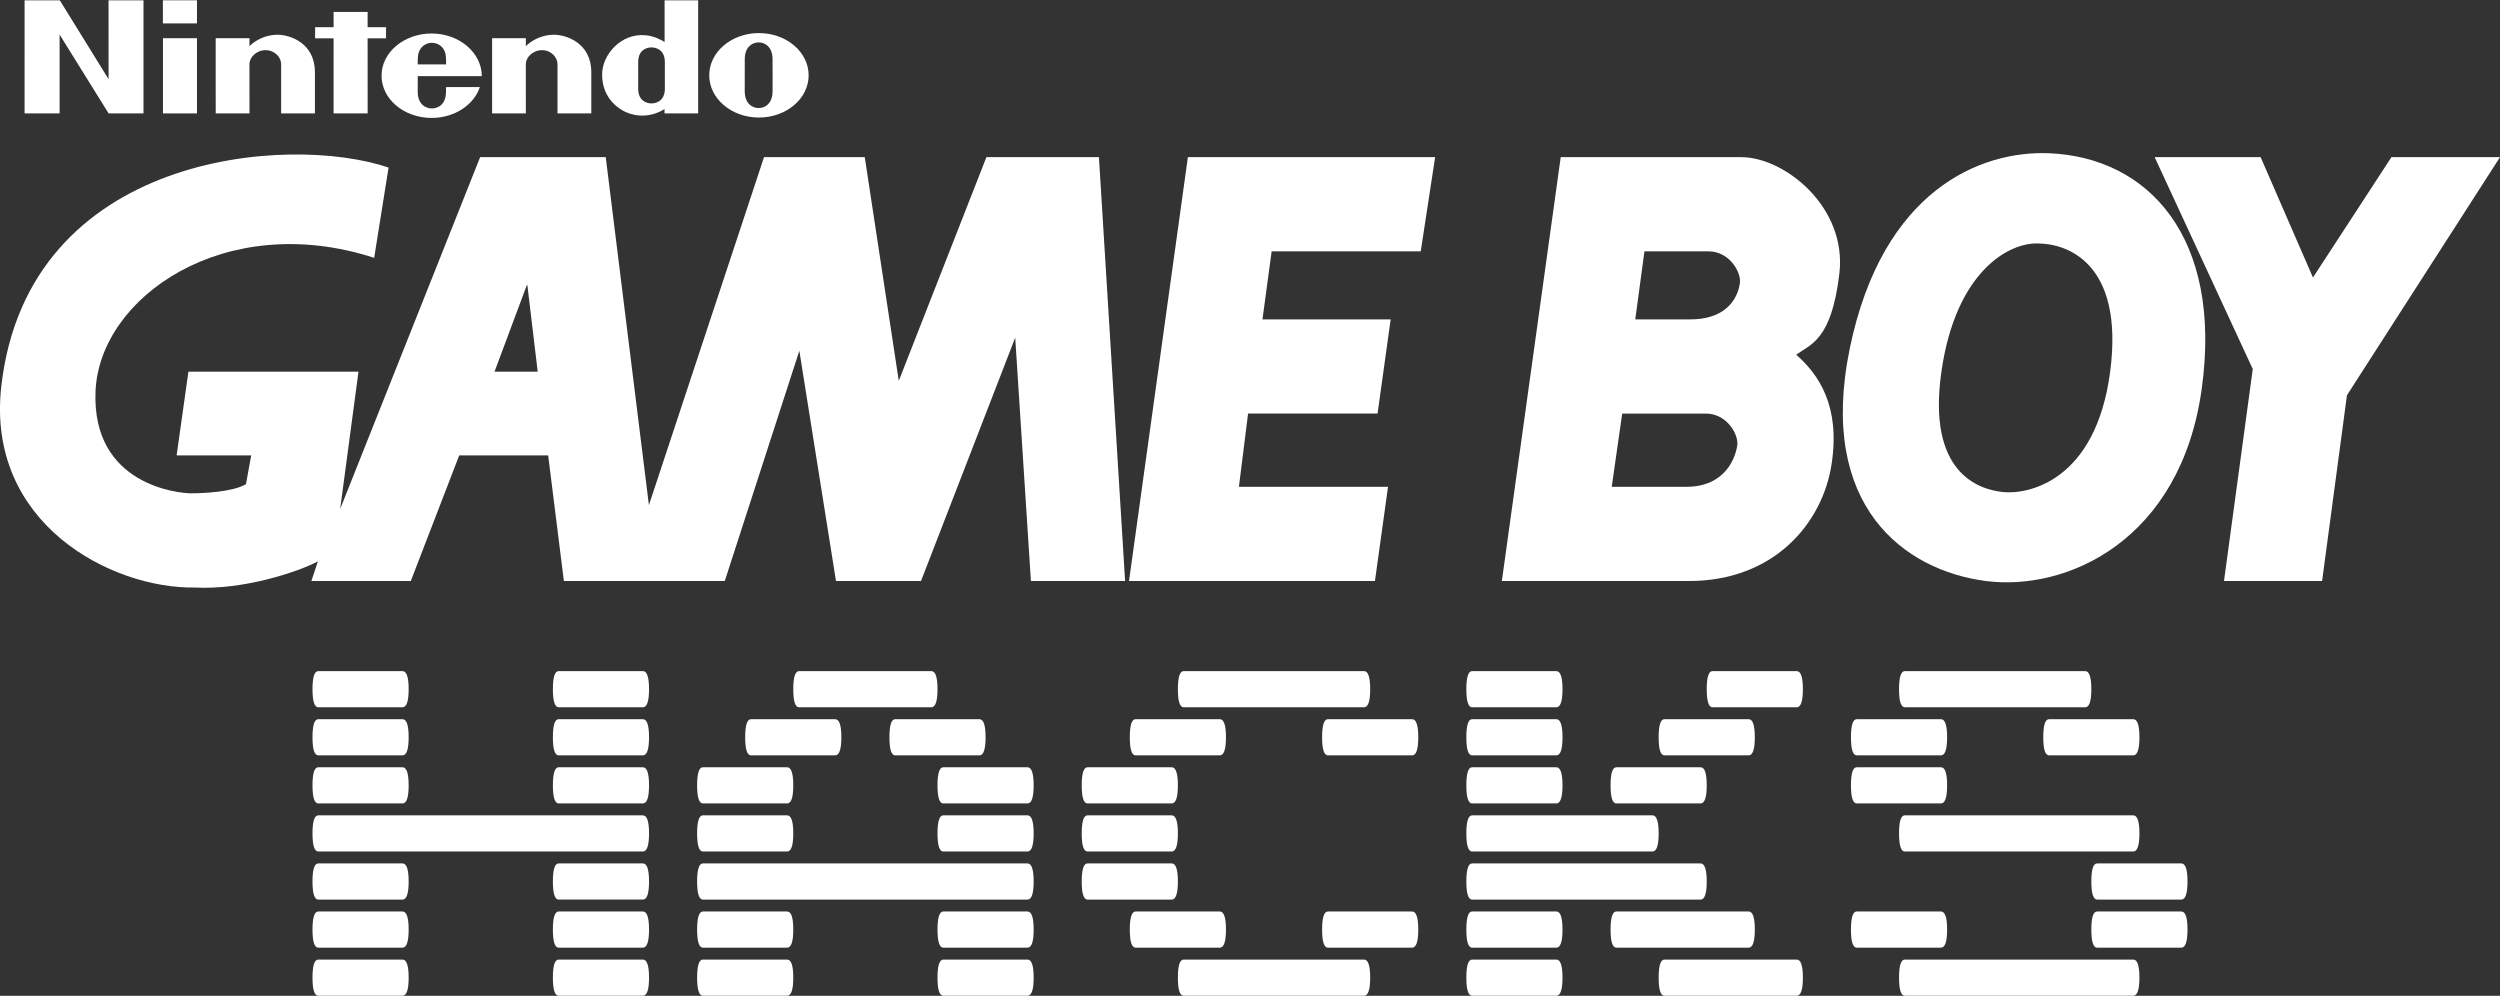<svg clip-rule="evenodd" fill-rule="evenodd" stroke-linejoin="round" stroke-miterlimit="2" viewBox="0 0 600 239" xmlns="http://www.w3.org/2000/svg"><rect x="0" y="0" width="600" height="239" fill="#333333" stroke="none"/><g fill="#fff"><g fill-rule="nonzero"><path d="m76.388 181.282h20.214c.983 0 1.475-1.446 1.475-4.338 0-2.891-.492-4.337-1.475-4.337h-20.214c-.925 0-1.388 1.446-1.388 4.337 0 2.892.463 4.338 1.388 4.338zm0 11.539h20.214c.983 0 1.475-1.446 1.475-4.338s-.492-4.338-1.475-4.338h-20.214c-.925 0-1.388 1.446-1.388 4.338s.463 4.338 1.388 4.338zm0 23.077h20.214c.983 0 1.475-1.446 1.475-4.338s-.492-4.338-1.475-4.338h-20.214c-.925 0-1.388 1.446-1.388 4.338s.463 4.338 1.388 4.338zm0-11.539h77.906c.984 0 1.475-1.446 1.475-4.338s-.491-4.337-1.475-4.337h-77.906c-.925 0-1.388 1.445-1.388 4.337s.463 4.338 1.388 4.338zm0 23.077h20.214c.983 0 1.475-1.446 1.475-4.338s-.492-4.338-1.475-4.338h-20.214c-.925 0-1.388 1.446-1.388 4.338s.463 4.338 1.388 4.338zm0-57.692h20.214c.983 0 1.475-1.446 1.475-4.338s-.492-4.338-1.475-4.338h-20.214c-.925 0-1.388 1.446-1.388 4.338s.463 4.338 1.388 4.338zm0 69.23h20.214c.983 0 1.475-1.445 1.475-4.337s-.492-4.338-1.475-4.338h-20.214c-.925 0-1.388 1.446-1.388 4.338s.463 4.337 1.388 4.337zm57.692-57.692h20.214c.984 0 1.475-1.446 1.475-4.338 0-2.891-.491-4.337-1.475-4.337h-20.214c-.925 0-1.388 1.446-1.388 4.337 0 2.892.463 4.338 1.388 4.338zm0 11.539h20.214c.984 0 1.475-1.446 1.475-4.338s-.491-4.338-1.475-4.338h-20.214c-.925 0-1.388 1.446-1.388 4.338s.463 4.338 1.388 4.338zm0 23.077h20.214c.984 0 1.475-1.446 1.475-4.338s-.491-4.338-1.475-4.338h-20.214c-.925 0-1.388 1.446-1.388 4.338s.463 4.338 1.388 4.338zm0 11.538h20.214c.984 0 1.475-1.446 1.475-4.338s-.491-4.338-1.475-4.338h-20.214c-.925 0-1.388 1.446-1.388 4.338s.463 4.338 1.388 4.338zm0-57.692h20.214c.984 0 1.475-1.446 1.475-4.338s-.491-4.338-1.475-4.338h-20.214c-.925 0-1.388 1.446-1.388 4.338s.463 4.338 1.388 4.338zm0 69.23h20.214c.984 0 1.475-1.445 1.475-4.337s-.491-4.338-1.475-4.338h-20.214c-.925 0-1.388 1.446-1.388 4.338s.463 4.337 1.388 4.337z"/><path d="m180.234 181.282h20.214c.983 0 1.475-1.446 1.475-4.338 0-2.891-.492-4.337-1.475-4.337h-20.214c-.925 0-1.388 1.446-1.388 4.337 0 2.892.463 4.338 1.388 4.338zm34.616 0h20.214c.983 0 1.474-1.446 1.474-4.338 0-2.891-.491-4.337-1.474-4.337h-20.214c-.926 0-1.388 1.446-1.388 4.337 0 2.892.462 4.338 1.388 4.338zm-23.077-11.538h31.752c.983 0 1.475-1.446 1.475-4.338s-.492-4.338-1.475-4.338h-31.752c-.926 0-1.388 1.446-1.388 4.338s.462 4.338 1.388 4.338zm-23.077 23.077h20.214c.983 0 1.475-1.446 1.475-4.338s-.492-4.338-1.475-4.338h-20.214c-.926 0-1.388 1.446-1.388 4.338s.462 4.338 1.388 4.338zm57.692 0h20.214c.983 0 1.475-1.446 1.475-4.338s-.492-4.338-1.475-4.338h-20.214c-.925 0-1.388 1.446-1.388 4.338s.463 4.338 1.388 4.338zm-57.692 11.538h20.214c.983 0 1.475-1.446 1.475-4.338s-.492-4.337-1.475-4.337h-20.214c-.926 0-1.388 1.445-1.388 4.337s.462 4.338 1.388 4.338zm57.692 0h20.214c.983 0 1.475-1.446 1.475-4.338s-.492-4.337-1.475-4.337h-20.214c-.925 0-1.388 1.445-1.388 4.337s.463 4.338 1.388 4.338zm-57.692 11.539h77.906c.983 0 1.475-1.446 1.475-4.338s-.492-4.338-1.475-4.338h-77.906c-.926 0-1.388 1.446-1.388 4.338s.462 4.338 1.388 4.338zm0 11.538h20.214c.983 0 1.475-1.446 1.475-4.338s-.492-4.338-1.475-4.338h-20.214c-.926 0-1.388 1.446-1.388 4.338s.462 4.338 1.388 4.338zm57.692 0h20.214c.983 0 1.475-1.446 1.475-4.338s-.492-4.338-1.475-4.338h-20.214c-.925 0-1.388 1.446-1.388 4.338s.463 4.338 1.388 4.338zm-57.692 11.538h20.214c.983 0 1.475-1.445 1.475-4.337s-.492-4.338-1.475-4.338h-20.214c-.926 0-1.388 1.446-1.388 4.338s.462 4.337 1.388 4.337zm57.692 0h20.214c.983 0 1.475-1.445 1.475-4.337s-.492-4.338-1.475-4.338h-20.214c-.925 0-1.388 1.446-1.388 4.338s.463 4.337 1.388 4.337z"/><path d="m272.542 181.282h20.214c.983 0 1.475-1.446 1.475-4.338 0-2.891-.492-4.337-1.475-4.337h-20.214c-.925 0-1.388 1.446-1.388 4.337 0 2.892.463 4.338 1.388 4.338zm46.154 0h20.214c.983 0 1.475-1.446 1.475-4.338 0-2.891-.492-4.337-1.475-4.337h-20.214c-.926 0-1.388 1.446-1.388 4.337 0 2.892.462 4.338 1.388 4.338zm-34.616-11.538h43.291c.984 0 1.475-1.446 1.475-4.338s-.491-4.338-1.475-4.338h-43.291c-.925 0-1.388 1.446-1.388 4.338s.463 4.338 1.388 4.338zm-23.077 23.077h20.214c.984 0 1.475-1.446 1.475-4.338s-.491-4.338-1.475-4.338h-20.214c-.925 0-1.388 1.446-1.388 4.338s.463 4.338 1.388 4.338zm0 23.077h20.214c.984 0 1.475-1.446 1.475-4.338s-.491-4.338-1.475-4.338h-20.214c-.925 0-1.388 1.446-1.388 4.338s.463 4.338 1.388 4.338zm0-11.539h20.214c.984 0 1.475-1.446 1.475-4.338s-.491-4.337-1.475-4.337h-20.214c-.925 0-1.388 1.445-1.388 4.337s.463 4.338 1.388 4.338zm11.539 23.077h20.214c.983 0 1.475-1.446 1.475-4.338s-.492-4.338-1.475-4.338h-20.214c-.925 0-1.388 1.446-1.388 4.338s.463 4.338 1.388 4.338zm46.154 0h20.214c.983 0 1.475-1.446 1.475-4.338s-.492-4.338-1.475-4.338h-20.214c-.926 0-1.388 1.446-1.388 4.338s.462 4.338 1.388 4.338zm-34.616 11.538h43.291c.984 0 1.475-1.445 1.475-4.337s-.491-4.338-1.475-4.338h-43.291c-.925 0-1.388 1.446-1.388 4.338s.463 4.337 1.388 4.337z"/><path d="m353.311 181.282h20.214c.983 0 1.475-1.446 1.475-4.338 0-2.891-.492-4.337-1.475-4.337h-20.214c-.925 0-1.388 1.446-1.388 4.337 0 2.892.463 4.338 1.388 4.338zm0 11.539h20.214c.983 0 1.475-1.446 1.475-4.338s-.492-4.338-1.475-4.338h-20.214c-.925 0-1.388 1.446-1.388 4.338s.463 4.338 1.388 4.338zm0 23.077h54.83c.983 0 1.474-1.446 1.474-4.338s-.491-4.338-1.474-4.338h-54.83c-.925 0-1.388 1.446-1.388 4.338s.463 4.338 1.388 4.338zm0-11.539h43.291c.983 0 1.475-1.446 1.475-4.338s-.492-4.337-1.475-4.337h-43.291c-.925 0-1.388 1.445-1.388 4.337s.463 4.338 1.388 4.338zm0 23.077h20.214c.983 0 1.475-1.446 1.475-4.338s-.492-4.338-1.475-4.338h-20.214c-.925 0-1.388 1.446-1.388 4.338s.463 4.338 1.388 4.338zm0 11.538h20.214c.983 0 1.475-1.445 1.475-4.337s-.492-4.338-1.475-4.338h-20.214c-.925 0-1.388 1.446-1.388 4.338s.463 4.337 1.388 4.337zm0-69.23h20.214c.983 0 1.475-1.446 1.475-4.338s-.492-4.338-1.475-4.338h-20.214c-.925 0-1.388 1.446-1.388 4.338s.463 4.338 1.388 4.338zm46.154 11.538h20.214c.983 0 1.475-1.446 1.475-4.338 0-2.891-.492-4.337-1.475-4.337h-20.214c-.925 0-1.388 1.446-1.388 4.337 0 2.892.463 4.338 1.388 4.338zm-11.538 11.539h20.214c.983 0 1.474-1.446 1.474-4.338s-.491-4.338-1.474-4.338h-20.214c-.926 0-1.389 1.446-1.389 4.338s.463 4.338 1.389 4.338zm23.076-23.077h20.214c.984 0 1.475-1.446 1.475-4.338s-.491-4.338-1.475-4.338h-20.214c-.925 0-1.388 1.446-1.388 4.338s.463 4.338 1.388 4.338zm-23.076 57.692h31.752c.983 0 1.475-1.446 1.475-4.338s-.492-4.338-1.475-4.338h-31.752c-.926 0-1.389 1.446-1.389 4.338s.463 4.338 1.389 4.338zm11.538 11.538h31.752c.984 0 1.475-1.445 1.475-4.337s-.491-4.338-1.475-4.338h-31.752c-.925 0-1.388 1.446-1.388 4.338s.463 4.337 1.388 4.337z"/><path d="m445.619 181.282h20.214c.983 0 1.475-1.446 1.475-4.338 0-2.891-.492-4.337-1.475-4.337h-20.214c-.926 0-1.388 1.446-1.388 4.337 0 2.892.462 4.338 1.388 4.338zm46.154 0h20.214c.983 0 1.475-1.446 1.475-4.338 0-2.891-.492-4.337-1.475-4.337h-20.214c-.926 0-1.388 1.446-1.388 4.337 0 2.892.462 4.338 1.388 4.338zm-34.616-11.538h43.291c.983 0 1.475-1.446 1.475-4.338s-.492-4.338-1.475-4.338h-43.291c-.925 0-1.388 1.446-1.388 4.338s.463 4.338 1.388 4.338zm-11.538 23.077h20.214c.983 0 1.475-1.446 1.475-4.338s-.492-4.338-1.475-4.338h-20.214c-.926 0-1.388 1.446-1.388 4.338s.462 4.338 1.388 4.338zm57.692 23.077h20.214c.983 0 1.475-1.446 1.475-4.338s-.492-4.338-1.475-4.338h-20.214c-.925 0-1.388 1.446-1.388 4.338s.463 4.338 1.388 4.338zm-46.154-11.539h54.83c.983 0 1.475-1.446 1.475-4.338s-.492-4.337-1.475-4.337h-54.83c-.925 0-1.388 1.445-1.388 4.337s.463 4.338 1.388 4.338zm-11.538 23.077h20.214c.983 0 1.475-1.446 1.475-4.338s-.492-4.338-1.475-4.338h-20.214c-.926 0-1.388 1.446-1.388 4.338s.462 4.338 1.388 4.338zm57.692 0h20.214c.983 0 1.475-1.446 1.475-4.338s-.492-4.338-1.475-4.338h-20.214c-.925 0-1.388 1.446-1.388 4.338s.463 4.338 1.388 4.338zm-46.154 11.538h54.83c.983 0 1.475-1.445 1.475-4.337s-.492-4.338-1.475-4.338h-54.83c-.925 0-1.388 1.446-1.388 4.338s.463 4.337 1.388 4.337z"/><path d="m517.119 37.715h25.431l12.562 28.89 18.837-28.89h26.051l-36.732 57.146-5.964 44.585h-23.545l6.906-50.872z"/><path d="m329.987 139.446 3.14-22.616h-35.787l2.198-17.574h31.078l3.144-22.606h-30.768l2.199-16.33h35.785l3.456-22.605h-59.339l-14.129 101.731z"/><path d="m118.687 89.201 7.849-21.034 2.514 21.034zm-8.476 20.094h21.349l3.771 30.142h38.617l17.896-55.259 8.794 55.259h20.408l22.605-58.398 3.769 58.398h22.605l-6.281-101.727h-27.002l-21.034 53.688-8.166-53.688h-24.174l-27.628 83.516-10.362-83.516h-30.142l-33.596 84.456 4.397-32.966h-40.816l-2.828 20.094h17.899l-1.258 6.907c-3.14 1.882-10.36 2.196-13.186 2.196-2.825 0-23.86-1.882-22.919-24.489.941-22.605 31.082-43.64 66.874-32.024l3.457-21.664c-23.864-8.161-86.536-3.593-92.938 52.434-3.767 32.965 26.375 48.665 46.467 48.353 11.618.629 24.806-3.768 29.514-6.281l-1.568 4.711h23.862z"/><path d="m491.684 36.774c-16.328-.629-39.876 8.79-47.724 46.783-7.849 37.988 13.185 53.373 32.651 55.884 19.47 2.511 46.784-9.732 51.807-46.153 5.025-36.422-12.876-55.571-36.734-56.514zm-2.512 21.664c6.592 0 20.72 4.396 17.266 30.767-3.455 26.374-19.78 29.514-25.746 28.884-5.968-.629-18.21-4.706-14.756-28.884 3.452-24.174 16.324-31.081 23.236-30.767z"/><path d="m392.466 76.65h13.188c9.734 0 11.617-6.28 11.929-8.79.314-2.513-2.51-7.537-7.533-7.537h-15.385zm-5.65 40.186h17.898c9.73 0 11.928-7.533 12.239-10.047.316-2.511-2.509-7.532-7.532-7.532h-20.092zm-26.372 22.607 14.129-101.725h43.326c10.364 0 25.433 11.931 23.55 27.943-1.883 16.013-6.908 16.955-10.362 19.466 5.339 4.707 10.676 12.243 8.479 26.372-2.199 14.132-13.816 27.943-34.224 27.943z"/></g><path d="m39.113 9.172h8.161v18.048h-8.161z"/><path d="m92.65 9.205v-2.685h-4.422v-3.649h-8.167l.006 3.652-4.442.003v2.679h4.439l-.007 18.015h8.177l-.006-18.015z"/><path d="m26.058 19.007-11.701-18.927h-8.454l-.004 27.14h8.405v-18.927l11.761 18.927h8.375v-27.14h-8.389z"/><path d="m132.716 8.34c-2.701.076-4.947 1.231-6.513 2.721-.006-.446 0-1.896 0-1.896l-8.097.004-.004 18.048h8.101s-.006-11.087-.006-11.856c0-1.572 1.651-3.323 3.874-3.323 2.226 0 3.728 1.751 3.728 3.323v11.856h8.111s-.003-8.55 0-9.822c.046-7.147-6.146-9.145-9.194-9.055z"/><path d="m66.385 8.34c-2.698.076-4.947 1.231-6.509 2.721-.007-.446 0-1.896 0-1.896l-8.111.004.006 18.048h8.105s-.007-11.087-.007-11.856c0-1.572 1.651-3.323 3.874-3.323s3.729 1.751 3.729 3.323v11.856h8.11s-.009-8.55 0-9.822c.043-7.147-6.149-9.145-9.197-9.055z"/><path d="m182.145 7.937c-6.589 0-11.929 4.541-11.929 10.135 0 5.598 5.34 10.136 11.929 10.136 6.588 0 11.929-4.538 11.929-10.136 0-5.594-5.341-10.135-11.929-10.135zm3.273 13.936c0 2.877-1.701 4.062-3.336 4.062-1.638 0-3.345-1.185-3.345-4.062 0-1.093.003-3.893.003-3.893s.003-2.669.003-3.765c0-2.86 1.711-4.039 3.336-4.039 1.631 0 3.335 1.179 3.335 4.039 0 1.096 0 3.117.01 3.844 0 .043-.006 2.728-.006 3.814z"/><path d="m159.503 10.063c-1.301-.733-2.682-1.439-4.617-1.608-5.882-.518-10.38 4.683-10.38 9.449 0 6.281 4.851 8.606 5.585 8.949 2.747 1.279 6.271 1.282 9.395-.68 0 .169.004 1.044.004 1.044h8.068v-27.137h-8.055zm.059 8.039s.004 2.044.004 3.203c0 2.788-1.932 3.517-3.204 3.517-1.295 0-3.197-.729-3.197-3.517 0-.957.004-3.21.004-3.21s-.004-2.292-.004-3.216c0-2.794 1.902-3.504 3.2-3.504 1.269 0 3.197.71 3.197 3.504z"/><path d="m115.632 18.27c0-5.594-5.406-10.231-12.044-10.231-6.635 0-12.018 4.534-12.018 10.132 0 5.595 5.383 10.132 12.018 10.132 5.512 0 10.158-3.14 11.578-7.404l-8.134.007s.007.079.007 1.093c0 3.302-2.17 4.035-3.378 4.035-1.203 0-3.412-.733-3.412-4.035 0-.988.007-3.725.007-3.725s15.376.006 15.376-.004zm-14.841-6.347c.637-1.113 1.809-1.645 2.87-1.648 1.063.003 2.235.535 2.869 1.648.522.901.545 1.958.535 3.537h-6.813c-.013-1.579.02-2.636.539-3.537z"/><path d="m39.093.07h8.18v5.548h-8.18z"/></g></svg>